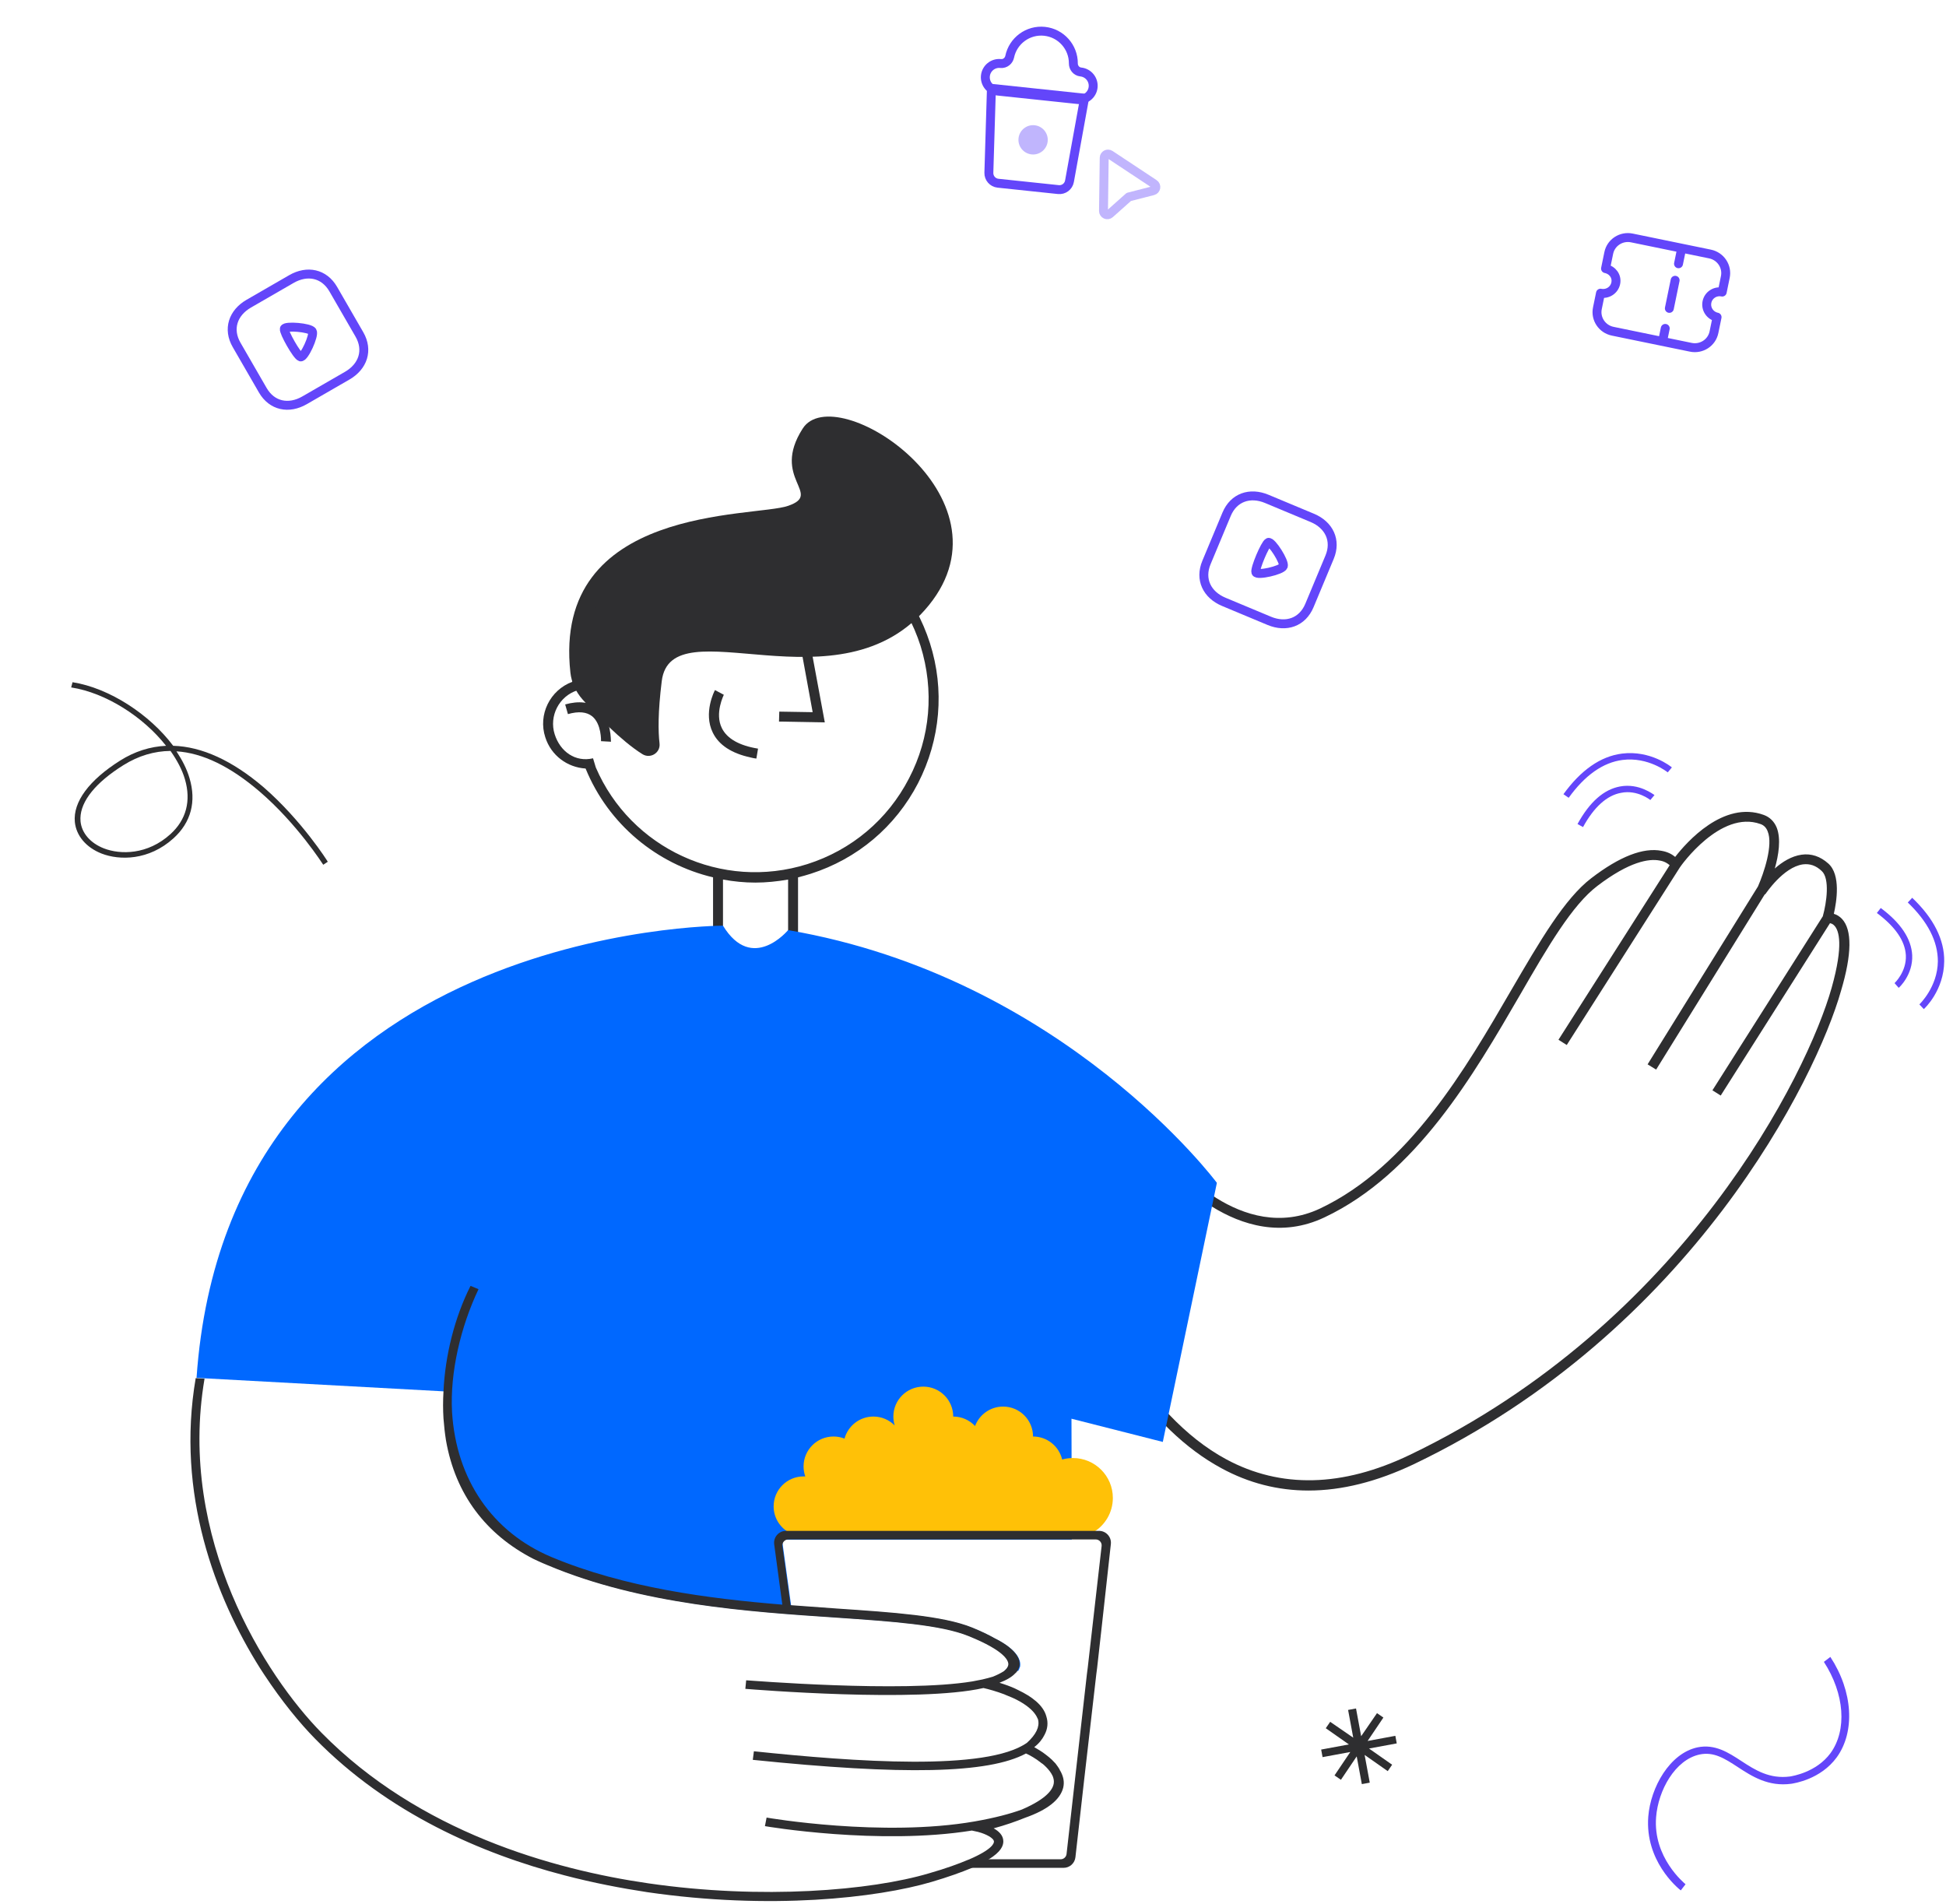 <svg viewBox="0 0 327 320" fill="none" xmlns="http://www.w3.org/2000/svg">
<g clip-path="url(#clip0_235_2365)">
<path fill-rule="evenodd" clip-rule="evenodd" d="M60.391 56.192L55.998 48.583C54.467 45.932 51.629 45.353 48.972 46.887L41.803 51.026C39.146 52.56 38.224 55.298 39.76 57.958L44.153 65.567C45.688 68.226 48.521 68.798 51.178 67.264L58.347 63.125C61.004 61.591 61.926 58.851 60.391 56.192Z" stroke="#6346FA" stroke-width="1.5" stroke-linecap="round" stroke-linejoin="round"/>
<path fill-rule="evenodd" clip-rule="evenodd" d="M52.479 55.682C52.103 55.032 47.901 54.684 47.777 55.254C47.653 55.825 49.889 59.774 50.499 59.968C51.109 60.164 52.854 56.333 52.479 55.682Z" stroke="#6346FA" stroke-width="1.5" stroke-linecap="round" stroke-linejoin="round"/>
</g>
<g clip-path="url(#clip1_235_2365)">
<path fill-rule="evenodd" clip-rule="evenodd" d="M220.034 101.741L223.419 93.633C224.599 90.809 223.338 88.201 220.507 87.019L212.868 83.829C210.037 82.647 207.301 83.575 206.117 86.409L202.732 94.516C201.548 97.35 202.812 99.949 205.643 101.131L213.282 104.321C216.113 105.503 218.85 104.575 220.034 101.741Z" stroke="#6346FA" stroke-width="1.5" stroke-linecap="round" stroke-linejoin="round"/>
<path fill-rule="evenodd" clip-rule="evenodd" d="M215.64 95.141C215.93 94.448 213.659 90.896 213.129 91.144C212.6 91.391 210.816 95.564 211.032 96.167C211.247 96.77 215.351 95.835 215.64 95.141Z" stroke="#6346FA" stroke-width="1.5" stroke-linecap="round" stroke-linejoin="round"/>
</g>
<path d="M166.166 29.03L166.597 14.844L182.243 16.496L179.711 30.46C179.551 31.342 178.738 31.951 177.846 31.857L167.698 30.786C166.807 30.692 166.139 29.926 166.166 29.03Z" stroke="#6346FA" stroke-width="1.5"/>
<path opacity="0.4" d="M176.048 23.755C175.905 25.107 174.693 26.088 173.34 25.945C171.988 25.802 171.007 24.59 171.15 23.237C171.293 21.885 172.505 20.904 173.858 21.047C175.21 21.19 176.191 22.402 176.048 23.755Z" fill="#6346FA"/>
<path d="M181.613 12.096C182.892 12.231 183.819 13.377 183.684 14.656C183.549 15.935 182.403 16.862 181.124 16.727L174.389 16.015L167.654 15.304C166.376 15.169 165.449 14.023 165.584 12.744C165.719 11.466 166.865 10.538 168.143 10.673C168.91 10.754 169.526 10.2 169.664 9.536C170.22 6.848 172.737 4.968 175.525 5.262C178.313 5.557 180.381 7.921 180.364 10.666C180.36 11.344 180.846 12.015 181.613 12.096Z" stroke="#6346FA" stroke-width="1.5"/>
<g opacity="0.4">
<path d="M189.673 33.098L186.497 35.926C186.08 36.297 185.422 35.997 185.429 35.439L185.546 26.522C185.553 26.015 186.119 25.716 186.541 25.997L193.938 30.895C194.401 31.202 194.282 31.912 193.744 32.05L189.673 33.098" stroke="#6346FA" stroke-width="1.5" stroke-linecap="round" stroke-linejoin="round"/>
</g>
<path d="M282.541 41.951L282.054 44.321" stroke="#6346FA" stroke-width="1.5" stroke-linecap="round" stroke-linejoin="round"/>
<path d="M279.822 55.184L279.415 57.167" stroke="#6346FA" stroke-width="1.5" stroke-linecap="round" stroke-linejoin="round"/>
<path d="M280.514 51.819L281.484 47.096" stroke="#6346FA" stroke-width="1.5" stroke-linecap="round" stroke-linejoin="round"/>
<path fill-rule="evenodd" clip-rule="evenodd" d="M284.124 58.355C285.909 58.721 287.648 57.591 288.01 55.828L288.532 53.289C287.351 53.046 286.593 51.911 286.833 50.745C287.072 49.579 288.217 48.834 289.398 49.077L289.918 46.536C290.281 44.773 289.127 43.048 287.344 42.682L274.216 39.985C272.432 39.618 270.692 40.748 270.33 42.511L269.79 45.134C270.971 45.377 271.746 46.43 271.506 47.596C271.266 48.762 270.122 49.506 268.941 49.264L268.42 51.803C268.057 53.566 269.21 55.29 270.994 55.657L284.124 58.355Z" stroke="#6346FA" stroke-width="1.5" stroke-linecap="round" stroke-linejoin="round"/>
<path d="M309.544 154.432C309.126 153.968 308.616 153.69 308.153 153.551C308.616 151.508 309.358 147.006 307.225 145.104C305.881 143.897 304.351 143.386 302.728 143.618C301.059 143.85 299.482 144.825 298.231 145.939C298.88 143.665 299.297 140.973 298.555 139.07C298.138 138.049 297.396 137.306 296.376 136.935C289.607 134.475 283.394 141.53 281.493 143.99C280.983 143.572 280.288 143.154 279.221 142.969C276.161 142.365 272.174 143.897 267.398 147.563C262.901 150.998 258.774 158.099 253.953 166.361C246.302 179.542 236.798 195.972 221.822 203.073C208.515 209.339 196.971 194.904 196.878 194.719L195.58 195.74C195.719 195.879 208.098 211.427 222.564 204.558C238.003 197.271 247.647 180.563 255.436 167.15C260.119 159.027 264.199 152.065 268.418 148.863C273.843 144.732 277.088 144.268 278.85 144.593C279.731 144.732 280.241 145.104 280.566 145.382L261.881 174.715L263.272 175.597L282.281 145.753C282.42 145.521 289.097 136.053 295.82 138.466C296.376 138.652 296.793 139.07 297.025 139.673C297.999 141.994 296.376 146.728 295.402 148.956L276.857 178.846L278.294 179.727L296.561 150.255L296.608 150.302C296.654 150.255 299.622 145.707 302.96 145.243C304.119 145.104 305.139 145.428 306.113 146.357C307.503 147.61 306.947 151.648 306.298 153.968L287.752 183.208L289.143 184.09L307.503 155.129C307.735 155.175 308.013 155.268 308.292 155.593C308.987 156.382 309.822 158.749 307.782 165.989C303.748 180.331 283.069 222.334 236.89 244.473C225.578 249.904 215.192 250.136 206.058 245.216C178.193 230.178 169.987 171.791 169.894 171.188L168.225 171.42C168.225 171.559 170.311 186.504 175.828 203.12C183.293 225.537 193.215 240.203 205.224 246.701C209.814 249.207 214.728 250.461 219.875 250.461C225.485 250.461 231.373 248.975 237.54 246.051C284.321 223.68 305.232 181.073 309.358 166.5C311.213 160.281 311.213 156.243 309.544 154.432Z" fill="#2E2E30"/>
<path d="M130.901 121.247L138.598 121.387L134.75 100.64L133.127 100.919L136.558 119.669L130.948 119.577L130.901 121.247Z" fill="#2E2E30"/>
<path d="M126.126 127.281C126.45 127.374 126.775 127.42 127.099 127.467L127.378 125.796C124.225 125.285 122.185 124.125 121.304 122.361C120.052 119.855 121.628 116.792 121.628 116.745L120.145 115.956C120.052 116.096 118.151 119.809 119.774 123.104C120.794 125.193 122.927 126.585 126.126 127.281Z" fill="#2E2E30"/>
<path d="M107.951 126.724C109.295 127.56 111.011 126.492 110.826 124.914C110.594 122.918 110.547 119.716 111.196 114.471C112.773 101.568 141.241 119.994 156.077 101.708C170.914 83.421 140.313 63.556 134.889 72.004C129.464 80.451 138.366 82.957 132.431 84.999C126.682 86.995 92.743 84.813 95.85 113.032C96.035 114.703 96.777 116.281 97.89 117.534C100.162 120.087 104.381 124.496 107.951 126.724Z" fill="#2E2E30"/>
<path d="M156.263 108.066C153.759 100.222 148.381 93.817 141.055 90.012C133.73 86.206 125.384 85.51 117.548 88.016C109.713 90.522 103.314 95.906 99.513 103.239C97.658 106.813 96.545 110.665 96.174 114.564C92.419 115.956 90.379 120.087 91.631 123.893C92.604 126.956 95.34 128.952 98.4 129.138C102.248 138.559 110.408 145.196 119.82 147.424V159.306H121.489V147.795C123.251 148.12 125.106 148.306 126.914 148.306C128.722 148.306 130.577 148.12 132.431 147.795V159.306H134.1V147.424C134.796 147.239 135.538 147.053 136.233 146.821C144.069 144.315 150.467 138.931 154.269 131.597C158.025 124.264 158.766 115.91 156.263 108.066ZM152.739 130.808C149.169 137.724 143.095 142.829 135.677 145.196C121.304 149.745 105.957 142.551 100.115 128.952L99.652 127.42C96.684 128.116 94.134 126.306 93.207 123.382C92.233 120.319 93.949 116.977 97.009 116.003C97.519 115.817 98.075 115.771 98.585 115.724C98.446 115.167 98.493 114.61 98.678 114.053C98.4 114.053 98.168 114.1 97.89 114.1C98.307 110.619 99.327 107.184 100.996 103.935C104.566 97.02 110.64 91.915 118.058 89.547C120.979 88.619 123.947 88.155 126.914 88.155C131.504 88.155 136.094 89.269 140.313 91.45C147.222 95.024 152.322 101.104 154.686 108.53C157.004 116.003 156.355 123.893 152.739 130.808Z" fill="#2E2E30"/>
<path d="M100.533 119.066C99.188 117.952 97.287 117.72 94.969 118.37L95.433 119.994C97.241 119.484 98.585 119.623 99.513 120.366C101.089 121.665 100.996 124.496 100.996 124.543L102.665 124.636C102.619 124.45 102.804 120.923 100.533 119.066Z" fill="#2E2E30"/>
<path d="M195.394 242.292L180.048 238.393L180.094 257.283V258.722H131.411L132.941 269.815C135.584 270 138.134 270.186 140.591 270.372C150.189 271.021 158.535 271.578 163.449 273.574C164.933 274.178 166.185 274.781 167.251 275.384C167.715 275.616 171.702 277.519 171.424 279.933C171.424 280.072 171.377 280.165 171.331 280.258C171.285 280.443 171.192 280.629 171.099 280.768H168.781C169.198 280.443 169.477 280.072 169.523 279.701C169.616 279.097 169.059 277.38 162.846 274.874C158.164 272.971 149.957 272.414 140.499 271.764C125.987 270.789 107.858 269.583 92.187 262.992C91.909 262.853 91.584 262.76 91.306 262.621C91.028 262.481 90.75 262.389 90.472 262.249C90.193 262.11 89.962 262.017 89.683 261.878C81.755 257.747 76.84 250.971 75.31 241.921L74.939 233.798H74.615L33.814 231.571L33.026 231.524C38.312 155.546 121.489 155.546 121.489 155.546C126.404 163.576 132.431 156.289 132.431 156.289C178.796 164.226 204.482 198.757 204.482 198.757L195.394 242.292Z" fill="#0068FF"/>
<path d="M178.657 300.401C178.147 302.396 176.06 304.114 172.212 305.46C170.728 306.063 169.013 306.666 166.973 307.223C167.807 307.687 168.596 308.384 168.596 309.405C168.596 310.147 168.225 311.168 166.092 312.468C165.35 312.886 164.423 313.396 163.217 313.907C161.548 314.603 159.369 315.392 156.541 316.227C147.407 318.919 129.418 320.962 108.739 317.945C104.474 317.295 99.791 316.413 94.83 315.114C80.921 311.493 65.249 304.717 52.963 292.186C50.366 289.54 47.353 285.873 44.385 281.371C44.154 281 43.922 280.675 43.69 280.304C36.179 268.376 29.549 251.017 32.887 231.57L33.675 231.617L34.371 231.663C29.78 258.583 44.71 281.696 54.029 291.165C70.396 307.827 92.929 314.139 108.925 316.46C128.073 319.244 146.387 317.666 156.077 314.789C158.998 313.953 161.131 313.164 162.661 312.514C162.707 312.514 162.754 312.468 162.8 312.468C166.787 310.751 167.019 309.73 167.019 309.451C167.019 308.848 165.582 308.152 164.516 307.873C164.469 307.873 164.423 307.827 164.376 307.827L163.31 307.595C147.732 310.101 128.722 306.898 128.537 306.852L128.815 305.413C129 305.46 148.334 308.755 163.774 306.063C167.205 305.46 169.801 304.763 171.702 304.067C176.014 302.211 176.988 300.586 177.08 299.565C177.127 299.194 177.034 298.823 176.895 298.451C176.617 297.848 176.199 297.337 175.782 296.92C175.55 296.688 175.272 296.409 174.948 296.224C174.901 296.224 174.901 296.177 174.901 296.177C174.02 295.481 173.047 294.924 172.397 294.645C166.138 298.034 151.719 298.312 126.497 295.713L126.682 294.274C143.559 296.038 165.814 297.662 172.583 292.835C174.113 291.443 174.716 290.143 174.438 288.983C174.438 288.89 174.391 288.844 174.345 288.751C173.696 287.173 171.656 285.966 170.218 285.317C169.801 285.131 169.337 284.945 168.874 284.76C168.781 284.713 168.781 284.713 168.781 284.713C167.436 284.203 166.092 283.831 165.257 283.646C154.223 286.152 126.45 283.878 125.245 283.785L125.384 282.346C125.662 282.346 151.673 284.481 163.403 282.532L165.072 282.207C165.721 282.068 166.324 281.882 166.834 281.743C167.529 281.464 168.178 281.139 168.688 280.814C169.106 280.49 169.384 280.118 169.43 279.747C169.523 279.144 168.967 277.426 162.754 274.92C158.071 273.017 149.864 272.46 140.406 271.81C125.894 270.836 107.765 269.629 92.094 263.038C91.816 262.899 91.492 262.806 91.213 262.667C90.935 262.528 90.657 262.435 90.379 262.296C90.101 262.157 89.869 262.064 89.591 261.924C81.662 257.84 76.516 251.11 74.939 242.013C74.754 240.853 74.615 239.6 74.522 238.347C74.429 236.862 74.429 235.376 74.522 233.798C74.8 227.765 76.377 221.406 79.066 216.069L80.41 216.626C77.443 222.845 75.588 230.596 75.96 237.279C76.655 248.604 82.729 257.469 92.697 261.646C105.03 266.798 118.986 268.608 131.411 269.629C131.875 269.675 132.385 269.722 132.849 269.722C135.491 269.907 138.041 270.093 140.499 270.279C150.096 270.929 158.442 271.485 163.356 273.481C164.84 274.085 166.092 274.688 167.158 275.291C167.622 275.523 171.609 277.426 171.331 279.84C171.331 279.979 171.285 280.072 171.238 280.165C171.192 280.35 171.099 280.536 171.007 280.675C170.914 280.861 170.775 281.047 170.589 281.186C170.033 281.789 169.152 282.3 167.947 282.764C168.364 282.903 168.874 283.042 169.337 283.228C169.569 283.321 170.265 283.553 171.146 284.017C173.278 285.038 175.318 286.477 175.828 288.426C176.153 289.447 176.06 290.515 175.504 291.536C175.133 292.278 174.577 292.975 173.788 293.578C174.345 293.903 175.087 294.321 175.782 294.878C175.828 294.924 176.57 295.434 177.266 296.224C177.312 296.27 177.312 296.27 177.358 296.316C177.637 296.688 177.915 297.059 178.1 297.43V297.477C178.1 297.477 178.1 297.523 178.147 297.523C178.703 298.498 178.889 299.426 178.657 300.401Z" fill="#2E2E30"/>
<path d="M266.007 138.977L265.08 138.466C267.12 134.753 269.485 132.665 272.22 132.154C275.466 131.551 277.877 133.547 278.016 133.593L277.32 134.429C277.32 134.429 275.141 132.665 272.406 133.222C270.041 133.64 267.862 135.589 266.007 138.977Z" fill="#6346FA"/>
<path d="M263.596 134.057L262.715 133.454C265.636 129.416 268.928 127.095 272.545 126.631C277.32 126.028 280.798 128.813 280.937 128.952L280.241 129.787L280.566 129.37L280.241 129.787C280.195 129.741 276.949 127.142 272.637 127.699C269.392 128.116 266.332 130.251 263.596 134.057Z" fill="#6346FA"/>
<path d="M319.048 165.989L318.353 165.2L318.724 165.572L318.353 165.2C318.353 165.2 320.393 163.297 320.254 160.513C320.115 158.099 318.492 155.732 315.385 153.412L316.035 152.576C319.419 155.082 321.181 157.774 321.32 160.513C321.459 163.762 319.187 165.897 319.048 165.989Z" fill="#6346FA"/>
<path d="M323.267 169.563L322.526 168.774L322.896 169.145L322.526 168.774C322.572 168.728 325.586 165.85 325.632 161.534C325.632 158.192 323.963 154.897 320.578 151.648L321.32 150.859C324.937 154.293 326.745 157.914 326.698 161.534C326.652 166.407 323.406 169.47 323.267 169.563Z" fill="#6346FA"/>
<path fill-rule="evenodd" clip-rule="evenodd" d="M183.725 257.469C185.686 256.299 187 254.156 187 251.706C187 248.002 183.998 245 180.294 245C179.666 245 179.059 245.086 178.482 245.248C177.957 243.031 175.965 241.382 173.588 241.382C173.588 238.605 171.336 236.353 168.559 236.353C166.401 236.353 164.561 237.712 163.847 239.62C162.929 238.641 161.624 238.029 160.176 238.029L160.176 238.029C160.176 235.252 157.925 233 155.147 233C152.369 233 150.118 235.252 150.118 238.029C150.118 238.55 150.197 239.053 150.344 239.526C149.432 238.602 148.165 238.029 146.765 238.029C144.445 238.029 142.493 239.599 141.911 241.735C141.338 241.507 140.713 241.382 140.059 241.382C137.281 241.382 135.029 243.634 135.029 246.412C135.029 247.003 135.131 247.57 135.318 248.096C135.223 248.091 135.126 248.088 135.029 248.088C132.252 248.088 130 250.34 130 253.118C130 254.979 131.011 256.605 132.515 257.474V258.5H184.485L183.725 257.469Z" fill="#FFC107"/>
<path d="M186.665 259.456L185.148 273.203L184.359 280.257L184.22 281.325L182.18 299.055L180.711 312.084C180.597 313.096 179.742 313.86 178.724 313.86H162.8L163.31 312.422H178.227C178.736 312.422 179.164 312.04 179.221 311.534L182.644 281.279L182.783 280.211L185.113 259.789C185.181 259.196 184.717 258.676 184.12 258.676H132.466C131.859 258.676 131.392 259.211 131.475 259.812L132.849 269.768L132.941 270.279L131.55 270.464L131.458 269.629L130.094 259.504C129.932 258.304 130.865 257.237 132.076 257.237H184.677C185.868 257.237 186.795 258.272 186.665 259.456Z" fill="#2E2E30"/>
<path d="M307.567 278.418C311.374 284.224 311.757 290.98 308.644 295.287C305.92 299.015 301.505 299.644 301.025 299.732C297.15 300.261 294.401 298.494 291.998 296.916C289.81 295.489 287.977 294.311 285.588 294.817C281.469 295.706 278.635 300.846 278.287 305.335C277.747 312.136 283.008 316.408 283.233 316.62L282.431 317.653C281.778 317.142 276.411 312.636 276.97 305.263C277.359 300.324 280.583 294.606 285.242 293.617C288.171 293.011 290.431 294.488 292.62 295.916C294.952 297.444 297.343 298.96 300.798 298.51C301.218 298.432 305.202 297.821 307.585 294.598C310.406 290.725 309.957 284.613 306.48 279.252L307.567 278.418Z" fill="#6346FA"/>
<path d="M222.241 295.258L226.9 294.395L224.249 298.328L225.325 299.067L227.976 295.134L228.839 299.793L230.17 299.547L229.307 294.887L233.191 297.61L233.93 296.534L230.046 293.812L234.705 292.949L234.47 291.678L229.811 292.541L232.462 288.608L231.386 287.868L228.724 291.741L227.861 287.082L226.53 287.328L227.393 291.988L223.52 289.325L222.78 290.401L226.664 293.124L222.005 293.987L222.241 295.258Z" fill="#2E2E30"/>
<path d="M55.078 144.804L54.318 145.309C54.266 145.25 49.946 138.422 43.603 132.989C38.707 128.8 34.067 126.526 29.65 126.249C30.634 127.74 31.395 129.216 31.845 130.753C33.02 134.685 32.104 138.193 29.154 140.863C25.011 144.622 20.074 144.588 17.086 143.433C14.479 142.415 12.805 140.43 12.576 138.126C12.254 134.756 14.967 131.093 20.194 127.799C22.617 126.265 25.242 125.442 27.902 125.319C24.112 120.481 17.812 116.418 11.96 115.511L12.189 114.634C18.426 115.623 25.172 120.08 29.102 125.318C33.919 125.456 39.029 127.79 44.294 132.284C50.685 137.832 55.057 144.719 55.078 144.804ZM13.515 137.466C13.529 137.662 13.517 137.829 13.532 138.025C13.728 139.992 15.2 141.684 17.482 142.567C20.226 143.622 24.799 143.659 28.645 140.158C31.298 137.747 32.135 134.568 31.078 130.951C30.606 129.328 29.741 127.734 28.651 126.18C25.914 126.214 23.293 126.981 20.754 128.563C16.084 131.477 13.577 134.596 13.515 137.466Z" fill="#2E2E30"/>
<defs>
<clipPath id="clip0_235_2365">
<rect width="25" height="25" fill="white" transform="translate(33 52.5) rotate(-30)"/>
</clipPath>
<clipPath id="clip1_235_2365">
<rect width="25" height="25" fill="white" transform="translate(206.357 77.724) rotate(22.664)"/>
</clipPath>
</defs>
</svg>
